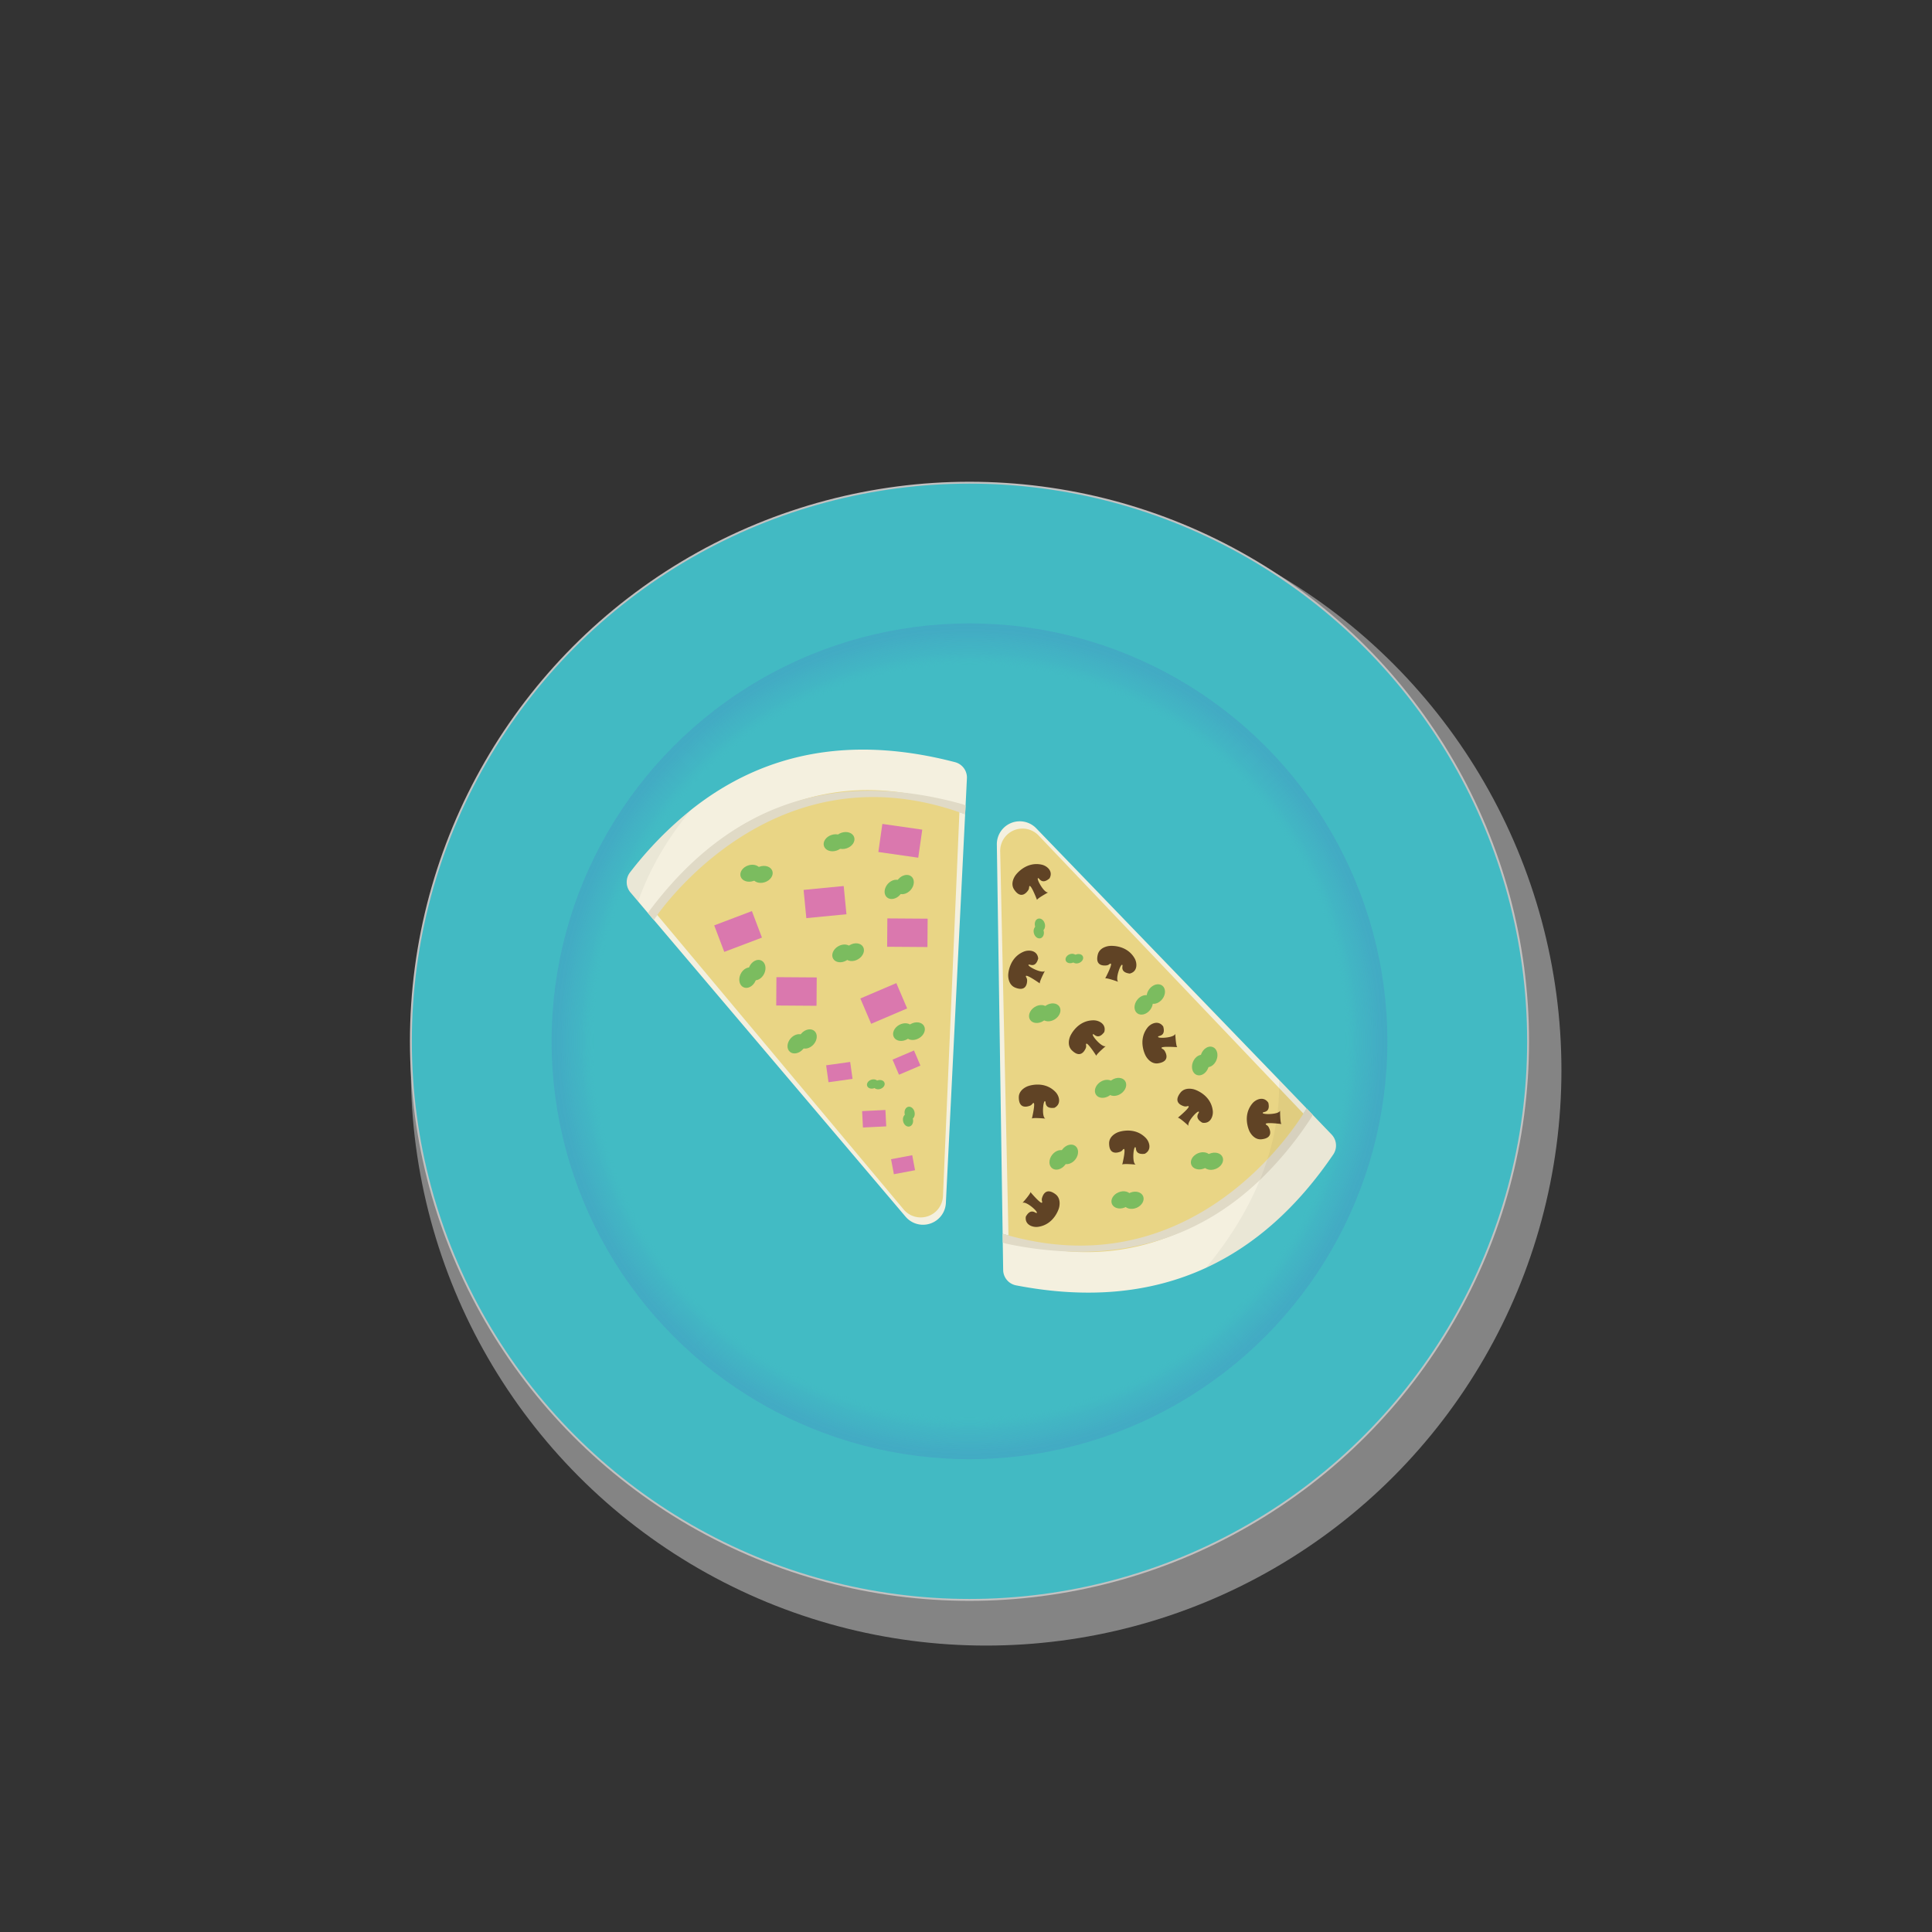 <svg xmlns="http://www.w3.org/2000/svg" xmlns:xlink="http://www.w3.org/1999/xlink" viewBox="0 0 1024 1024"><rect x="0" y="0" width="1024" height="1024" fill="#333333" stroke="none"/><defs><style>.cls-1,.cls-6{fill:#d8d8d8;}.cls-1{opacity:0.49;}.cls-2{fill:#42bac3;stroke:#c2c1c1;stroke-miterlimit:10;}.cls-3{fill:#42bbc4;}.cls-4{fill:url(#radial-gradient);}.cls-5{fill:#f4f0df;}.cls-7{fill:#e9d585;}.cls-8{fill:#e0dac6;}.cls-9{fill:#da78ae;}.cls-10{fill:#7bbc5f;}.cls-11{fill:#604325;}.cls-12{opacity:0.04;}</style><radialGradient id="radial-gradient" cx="513.85" cy="551.91" r="221.48" gradientUnits="userSpaceOnUse"><stop offset="0.9" stop-color="#41bac2" stop-opacity="0"/><stop offset="0.91" stop-color="#41b1c2" stop-opacity="0.09"/><stop offset="0.93" stop-color="#42a3c3" stop-opacity="0.23"/><stop offset="0.96" stop-color="#439ac3" stop-opacity="0.32"/><stop offset="0.98" stop-color="#4394c3" stop-opacity="0.38"/><stop offset="1" stop-color="#4392c3" stop-opacity="0.4"/></radialGradient></defs><g id="Plný_talíř" data-name="Plný talíř"><circle class="cls-1" cx="522.68" cy="567.28" r="304.91"/><circle class="cls-2" cx="513.85" cy="551.91" r="296.07"/><circle class="cls-3" cx="513.85" cy="551.91" r="221.48"/><circle class="cls-4" cx="513.85" cy="551.91" r="221.48"/><path class="cls-5" d="M512.49,412.49,511.78,427l-.24,4.61c-1-.38-2-.74-3-1.09-33.22-11.56-62-9.47-85.76-1.42-41.57,14.09-67.56,46.48-74.42,55.88-1.21,1.66-1.83,2.6-1.83,2.6l-3-3.52-5.29-6.24-4.07-4.8a8.45,8.45,0,0,1-.26-10.62,195,195,0,0,1,32.46-33.23l0,0q58.45-46.44,139.86-25.19A8.43,8.43,0,0,1,512.49,412.49Z"/><polygon class="cls-6" points="346.5 487.53 346.5 487.53 346.5 487.53 346.5 487.53"/><path class="cls-5" d="M511.54,431.56,501.33,637.65A12.13,12.13,0,0,1,480,644.9L346.5,487.53s27.35-41.9,76.25-58.48C447.2,420.76,477,418.79,511.54,431.56Z"/><path class="cls-7" d="M508.61,428.2,499.8,633.82a11.81,11.81,0,0,1-20.95,7.1L346.78,483.08s26.63-41.65,74.57-57.91C445.33,417,474.63,415.26,508.61,428.2Z"/><path class="cls-8" d="M511.78,427l-.24,4.61c-34.5-12.77-64.34-10.8-88.79-2.51-48.9,16.58-76.25,58.48-76.25,58.48l-3-3.52a7.64,7.64,0,0,1,1-1.7Q408.12,397.94,510,426.2A7.59,7.59,0,0,1,511.78,427Z"/><rect class="cls-9" x="470.24" y="486.86" width="21.36" height="15.03" transform="translate(3.48 -3.36) rotate(0.4)"/><rect class="cls-9" x="380.5" y="486.23" width="21.36" height="15.03" transform="translate(-149.65 170.77) rotate(-20.77)"/><rect class="cls-9" x="426.59" y="470.6" width="21.36" height="15.03" transform="translate(-44.11 44.45) rotate(-5.54)"/><rect class="cls-9" x="466.51" y="438.13" width="21.36" height="15.03" transform="translate(67.9 -63.07) rotate(8.14)"/><rect class="cls-9" x="474.26" y="558.9" width="12.36" height="8.7" transform="translate(-182.56 233.84) rotate(-23.12)"/><rect class="cls-9" x="457.13" y="588.63" width="12.36" height="8.7" transform="translate(-28.59 23.49) rotate(-2.82)"/><rect class="cls-9" x="411.46" y="517.99" width="21.36" height="15.03" transform="translate(3.69 -2.94) rotate(0.4)"/><rect class="cls-9" x="472.96" y="613.24" width="11.42" height="8.09" transform="translate(-106.14 99.44) rotate(-10.68)"/><rect class="cls-9" x="458.01" y="524.6" width="20.74" height="14.59" transform="translate(-171.21 226.59) rotate(-23.12)"/><rect class="cls-9" x="438.44" y="563.69" width="12.87" height="9.06" transform="translate(-74.32 67) rotate(-7.95)"/><ellipse class="cls-10" cx="446.43" cy="505.35" rx="5.62" ry="4.35" transform="translate(-193.89 294.01) rotate(-30.28)"/><ellipse class="cls-10" cx="452.58" cy="504.72" rx="5.62" ry="4.35" transform="translate(-192.74 297.02) rotate(-30.28)"/><ellipse class="cls-10" cx="396.43" cy="518.14" rx="5.62" ry="4.35" transform="translate(-240.72 658.38) rotate(-64.99)"/><ellipse class="cls-10" cx="401.12" cy="514.12" rx="5.62" ry="4.35" transform="translate(-234.37 660.32) rotate(-64.99)"/><ellipse class="cls-10" cx="397.91" cy="462.81" rx="5.62" ry="4.35" transform="translate(-127.55 152.3) rotate(-18.73)"/><ellipse class="cls-10" cx="404.05" cy="463.42" rx="5.62" ry="4.35" transform="translate(-127.42 154.31) rotate(-18.73)"/><ellipse class="cls-10" cx="441.26" cy="444.86" rx="5.62" ry="4.35" transform="matrix(0.95, -0.32, 0.32, 0.95, -119.49, 165.27)"/><ellipse class="cls-10" cx="447.4" cy="445.47" rx="5.62" ry="4.35" transform="translate(-119.36 167.28) rotate(-18.73)"/><ellipse class="cls-10" cx="422.34" cy="553.19" rx="5.62" ry="4.35" transform="translate(-272.1 506.87) rotate(-48.82)"/><ellipse class="cls-10" cx="427.97" cy="550.64" rx="5.62" ry="4.35" transform="translate(-268.26 510.23) rotate(-48.82)"/><ellipse class="cls-10" cx="473.79" cy="471.35" rx="5.62" ry="4.35" transform="translate(-192.92 517.63) rotate(-48.82)"/><ellipse class="cls-10" cx="479.41" cy="468.79" rx="5.62" ry="4.35" transform="translate(-189.08 520.99) rotate(-48.82)"/><ellipse class="cls-10" cx="478.69" cy="547.05" rx="5.62" ry="4.35" transform="translate(-205.49 301.48) rotate(-29.07)"/><ellipse class="cls-10" cx="484.84" cy="546.55" rx="5.62" ry="4.35" transform="translate(-204.47 304.41) rotate(-29.07)"/><ellipse class="cls-10" cx="462.53" cy="574.52" rx="3.08" ry="2.38" transform="translate(-160 178.97) rotate(-18.73)"/><ellipse class="cls-10" cx="465.9" cy="574.86" rx="3.08" ry="2.38" transform="translate(-159.93 180.07) rotate(-18.73)"/><ellipse class="cls-10" cx="482.14" cy="589.98" rx="2.67" ry="3.45" transform="translate(-108.38 108.5) rotate(-11.55)"/><ellipse class="cls-10" cx="481.29" cy="593.68" rx="2.67" ry="3.45" transform="translate(-109.14 108.41) rotate(-11.55)"/><path class="cls-5" d="M706.72,611.8Q678,654.07,639.16,672q-43.89,20.24-100.66,9.26a8.43,8.43,0,0,1-6.8-8.16l-.22-14.47-.06-4.62c1,.31,2.06.61,3.09.89,33.9,9.4,62.52,5.46,85.68-4.1,22.25-9.18,39.47-23.54,51.51-36.26a165.72,165.72,0,0,0,19.16-24.28c1.11-1.74,1.66-2.72,1.66-2.72l3.21,3.32,10,10.41A8.45,8.45,0,0,1,706.72,611.8Z"/><polygon class="cls-6" points="692.52 587.49 692.52 587.49 692.52 587.49 692.52 587.49"/><path class="cls-5" d="M692.52,587.49s-.55,1-1.66,2.72a165.72,165.72,0,0,1-19.16,24.28c-12,12.72-29.26,27.08-51.51,36.26-23.16,9.56-51.78,13.5-85.68,4.1-1-.28-2.06-.58-3.09-.89l-3.07-206.32A12.14,12.14,0,0,1,549.21,439l128.68,133.3Z"/><path class="cls-7" d="M534.56,657.12l-4.43-205.76a11.81,11.81,0,0,1,20.44-8.44L692.52,592s-23.89,43.27-70.69,62.58C598.43,664.19,569.3,667.85,534.56,657.12Z"/><path class="cls-8" d="M695.73,590.81a7.52,7.52,0,0,1-.87,1.75,187.57,187.57,0,0,1-27.22,33q-24.32,23.13-54.46,32.13a143.33,143.33,0,0,1-44.8,5.71,194.28,194.28,0,0,1-35-4.22,7.77,7.77,0,0,1-1.85-.63l-.06-4.62c1,.31,2.06.61,3.09.89,33.9,9.4,62.52,5.46,85.68-4.1,22.25-9.18,39.47-23.54,51.51-36.26a165.72,165.72,0,0,0,19.16-24.28c1.11-1.74,1.66-2.72,1.66-2.72Z"/><ellipse class="cls-10" cx="591.65" cy="576.13" rx="5.62" ry="4.35" transform="translate(-220.93 428.86) rotate(-33.97)"/><ellipse class="cls-10" cx="585.56" cy="577.16" rx="5.62" ry="4.35" transform="translate(-222.54 425.63) rotate(-33.97)"/><ellipse class="cls-10" cx="640.72" cy="560.15" rx="5.62" ry="4.35" transform="translate(-114.03 953.4) rotate(-68.68)"/><ellipse class="cls-10" cx="636.3" cy="564.46" rx="5.62" ry="4.35" transform="translate(-120.86 952.03) rotate(-68.68)"/><ellipse class="cls-10" cx="642.81" cy="615.47" rx="5.62" ry="4.35" transform="translate(-186.15 291.7) rotate(-22.42)"/><ellipse class="cls-10" cx="636.64" cy="615.25" rx="5.62" ry="4.35" transform="translate(-186.54 289.33) rotate(-22.42)"/><ellipse class="cls-10" cx="600.7" cy="636.16" rx="5.62" ry="4.35" transform="translate(-197.23 277.2) rotate(-22.42)"/><ellipse class="cls-10" cx="594.53" cy="635.95" rx="5.62" ry="4.35" transform="translate(-197.61 274.83) rotate(-22.42)"/><ellipse class="cls-10" cx="612.61" cy="526.84" rx="5.62" ry="4.35" transform="translate(-178.26 692.3) rotate(-52.51)"/><ellipse class="cls-10" cx="607.16" cy="529.75" rx="5.62" ry="4.35" transform="matrix(0.61, -0.79, 0.79, 0.61, -182.7, 689.11)"/><ellipse class="cls-10" cx="566.54" cy="611.83" rx="5.62" ry="4.35" transform="translate(-263.73 689) rotate(-52.51)"/><ellipse class="cls-10" cx="561.09" cy="614.73" rx="5.62" ry="4.35" transform="translate(-268.17 685.82) rotate(-52.51)"/><ellipse class="cls-10" cx="556.78" cy="536.6" rx="5.62" ry="4.35" transform="translate(-201.8 386.6) rotate(-32.76)"/><ellipse class="cls-10" cx="550.67" cy="537.49" rx="5.62" ry="4.35" transform="translate(-203.25 383.43) rotate(-32.76)"/><ellipse class="cls-10" cx="571.13" cy="508.14" rx="3.08" ry="2.38" transform="translate(-150.64 256.24) rotate(-22.42)"/><ellipse class="cls-10" cx="567.75" cy="508.02" rx="3.08" ry="2.38" transform="translate(-150.85 254.94) rotate(-22.42)"/><ellipse class="cls-10" cx="550.57" cy="493.97" rx="2.67" ry="3.45" transform="translate(-110.49 162.1) rotate(-15.24)"/><ellipse class="cls-10" cx="551.18" cy="490.23" rx="2.67" ry="3.45" transform="translate(-109.48 162.13) rotate(-15.24)"/><path class="cls-11" d="M575.65,554.06a2.89,2.89,0,0,1-.18,1.51c-.76,1.77-3,5.38-7.33,1.15-3.11-3-.85-7.63-.85-7.63s3.6-8.33,12.37-8.3c2.81,0,6.86,2,5.61,6.24-3.09,4.14-5.17,1.3-5.68,1.16-2.1-.54,4.33,7.25,6.48,6.28,0,0-5.06,4.29-5,5.14C581.1,559.61,575.13,550.26,575.65,554.06Z"/><path class="cls-11" d="M616.25,556a2.78,2.78,0,0,1,1.09,1.06c1,1.68,2.49,5.62-3.53,6.52-4.28.64-6.58-4-6.58-4s-4.43-7.91.92-14.86c1.71-2.23,5.79-4.22,8.37-.67,1.41,5-2.11,4.89-2.53,5.22-1.71,1.34,8.38,1,8.92-1.34,0,0,.33,6.62,1.06,7.07C624,555.08,612.92,554.14,616.25,556Z"/><path class="cls-11" d="M547.12,585.13a2.9,2.9,0,0,1-1.21.92c-1.8.69-5.92,1.62-5.92-4.46,0-4.33,4.89-5.92,4.89-5.92s8.48-3.22,14.56,3.11c1.95,2,3.31,6.35-.57,8.38-5.12.65-4.53-2.82-4.8-3.28-1.06-1.88-2.19,8.15,0,9,0,0-6.59-.65-7.14,0C546.93,592.9,549.49,582.11,547.12,585.13Z"/><path class="cls-11" d="M595,609.51a3,3,0,0,1-1.21.92c-1.81.69-5.93,1.62-5.93-4.46,0-4.33,4.89-5.93,4.89-5.93s8.48-3.21,14.56,3.12c1.95,2,3.31,6.35-.57,8.37-5.12.66-4.53-2.81-4.79-3.27-1.07-1.89-2.19,8.15,0,9,0,0-6.6-.65-7.15,0C594.84,617.28,597.4,606.49,595,609.51Z"/><path class="cls-11" d="M629.12,586.35a2.9,2.9,0,0,1-1.52,0c-1.86-.54-5.71-2.29-2-7.14,2.61-3.44,7.47-1.76,7.47-1.76s8.71,2.57,9.73,11.28c.33,2.79-1.2,7.06-5.52,6.33-4.48-2.57-1.91-5-1.84-5.51.29-2.15-6.67,5.17-5.45,7.19,0,0-4.86-4.51-5.7-4.32C624.26,592.42,632.83,585.37,629.12,586.35Z"/><path class="cls-11" d="M545.44,470.44a2.82,2.82,0,0,1-.49,1.44c-1.09,1.59-4,4.68-7.4-.36-2.44-3.57.71-7.64.71-7.64s5.22-7.43,13.8-5.61c2.75.58,6.31,3.39,4.23,7.25-3.87,3.42-5.33.22-5.81,0-1.94-1,2.77,8,5.08,7.47,0,0-5.83,3.16-5.91,4C549.65,477,545.7,466.61,545.44,470.44Z"/><path class="cls-11" d="M587.9,511.09a2.82,2.82,0,0,1-1.4.59c-1.92.23-6.14.1-4.63-5.79,1.08-4.19,6.21-4.52,6.21-4.52s9-1,13.33,6.64c1.38,2.45,1.63,7-2.64,8-5.12-.64-3.68-3.85-3.82-4.37-.57-2.09-4.15,7.35-2.25,8.74,0,0-6.23-2.27-6.92-1.77C585.78,518.58,591,508.76,587.9,511.09Z"/><path class="cls-11" d="M544,518.15a3,3,0,0,1,.4,1.46c0,1.93-.71,6.11-6.36,3.83-4-1.62-3.66-6.75-3.66-6.75s.2-9.07,8.34-12.34c2.61-1.05,7.13-.69,7.55,3.67-1.31,5-4.3,3.14-4.83,3.21-2.15.29,6.74,5.09,8.37,3.38,0,0-3.08,5.88-2.67,6.63C551.13,521.24,542.07,514.82,544,518.15Z"/><path class="cls-11" d="M552.27,636.57a2.9,2.9,0,0,1,0-1.52c.51-1.86,2.2-5.73,7.11-2.13,3.48,2.57,1.87,7.45,1.87,7.45s-2.44,8.74-11.13,9.89c-2.79.37-7.08-1.1-6.41-5.43,2.5-4.51,5-2,5.48-1.92,2.15.26-5.27-6.59-7.27-5.34,0,0,4.43-4.93,4.23-5.76C546.12,631.81,553.3,640.27,552.27,636.57Z"/><path class="cls-11" d="M671.46,596.38a2.78,2.78,0,0,1,1,1.11c.88,1.72,2.23,5.72-3.83,6.35-4.3.44-6.39-4.26-6.39-4.26s-4.06-8.11,1.61-14.81c1.81-2.14,6-3.94,8.39-.28,1.18,5-2.34,4.79-2.77,5.1-1.76,1.26,8.33,1.35,9-.92,0,0,0,6.63.73,7.1C679.22,595.77,668.22,594.33,671.46,596.38Z"/><path class="cls-12" d="M706.72,611.8Q678,654.07,639.16,672c13.56-16.36,22.58-32,28.48-46.36.49-1.19,1-2.37,1.4-3.54,1-2.57,1.87-5.09,2.66-7.56a134.38,134.38,0,0,0,4.62-19q.48-2.93.8-5.7a114.28,114.28,0,0,0,.82-13.11c0-1.5,0-2.94-.05-4.32l14.63,15.16,3.21,3.32,10,10.41A8.45,8.45,0,0,1,706.72,611.8Z"/><path class="cls-12" d="M366.35,429.12c-14.35,17.35-23,34-28.13,48.65l-4.07-4.8a8.45,8.45,0,0,1-.26-10.62A195,195,0,0,1,366.35,429.12Z"/></g></svg>